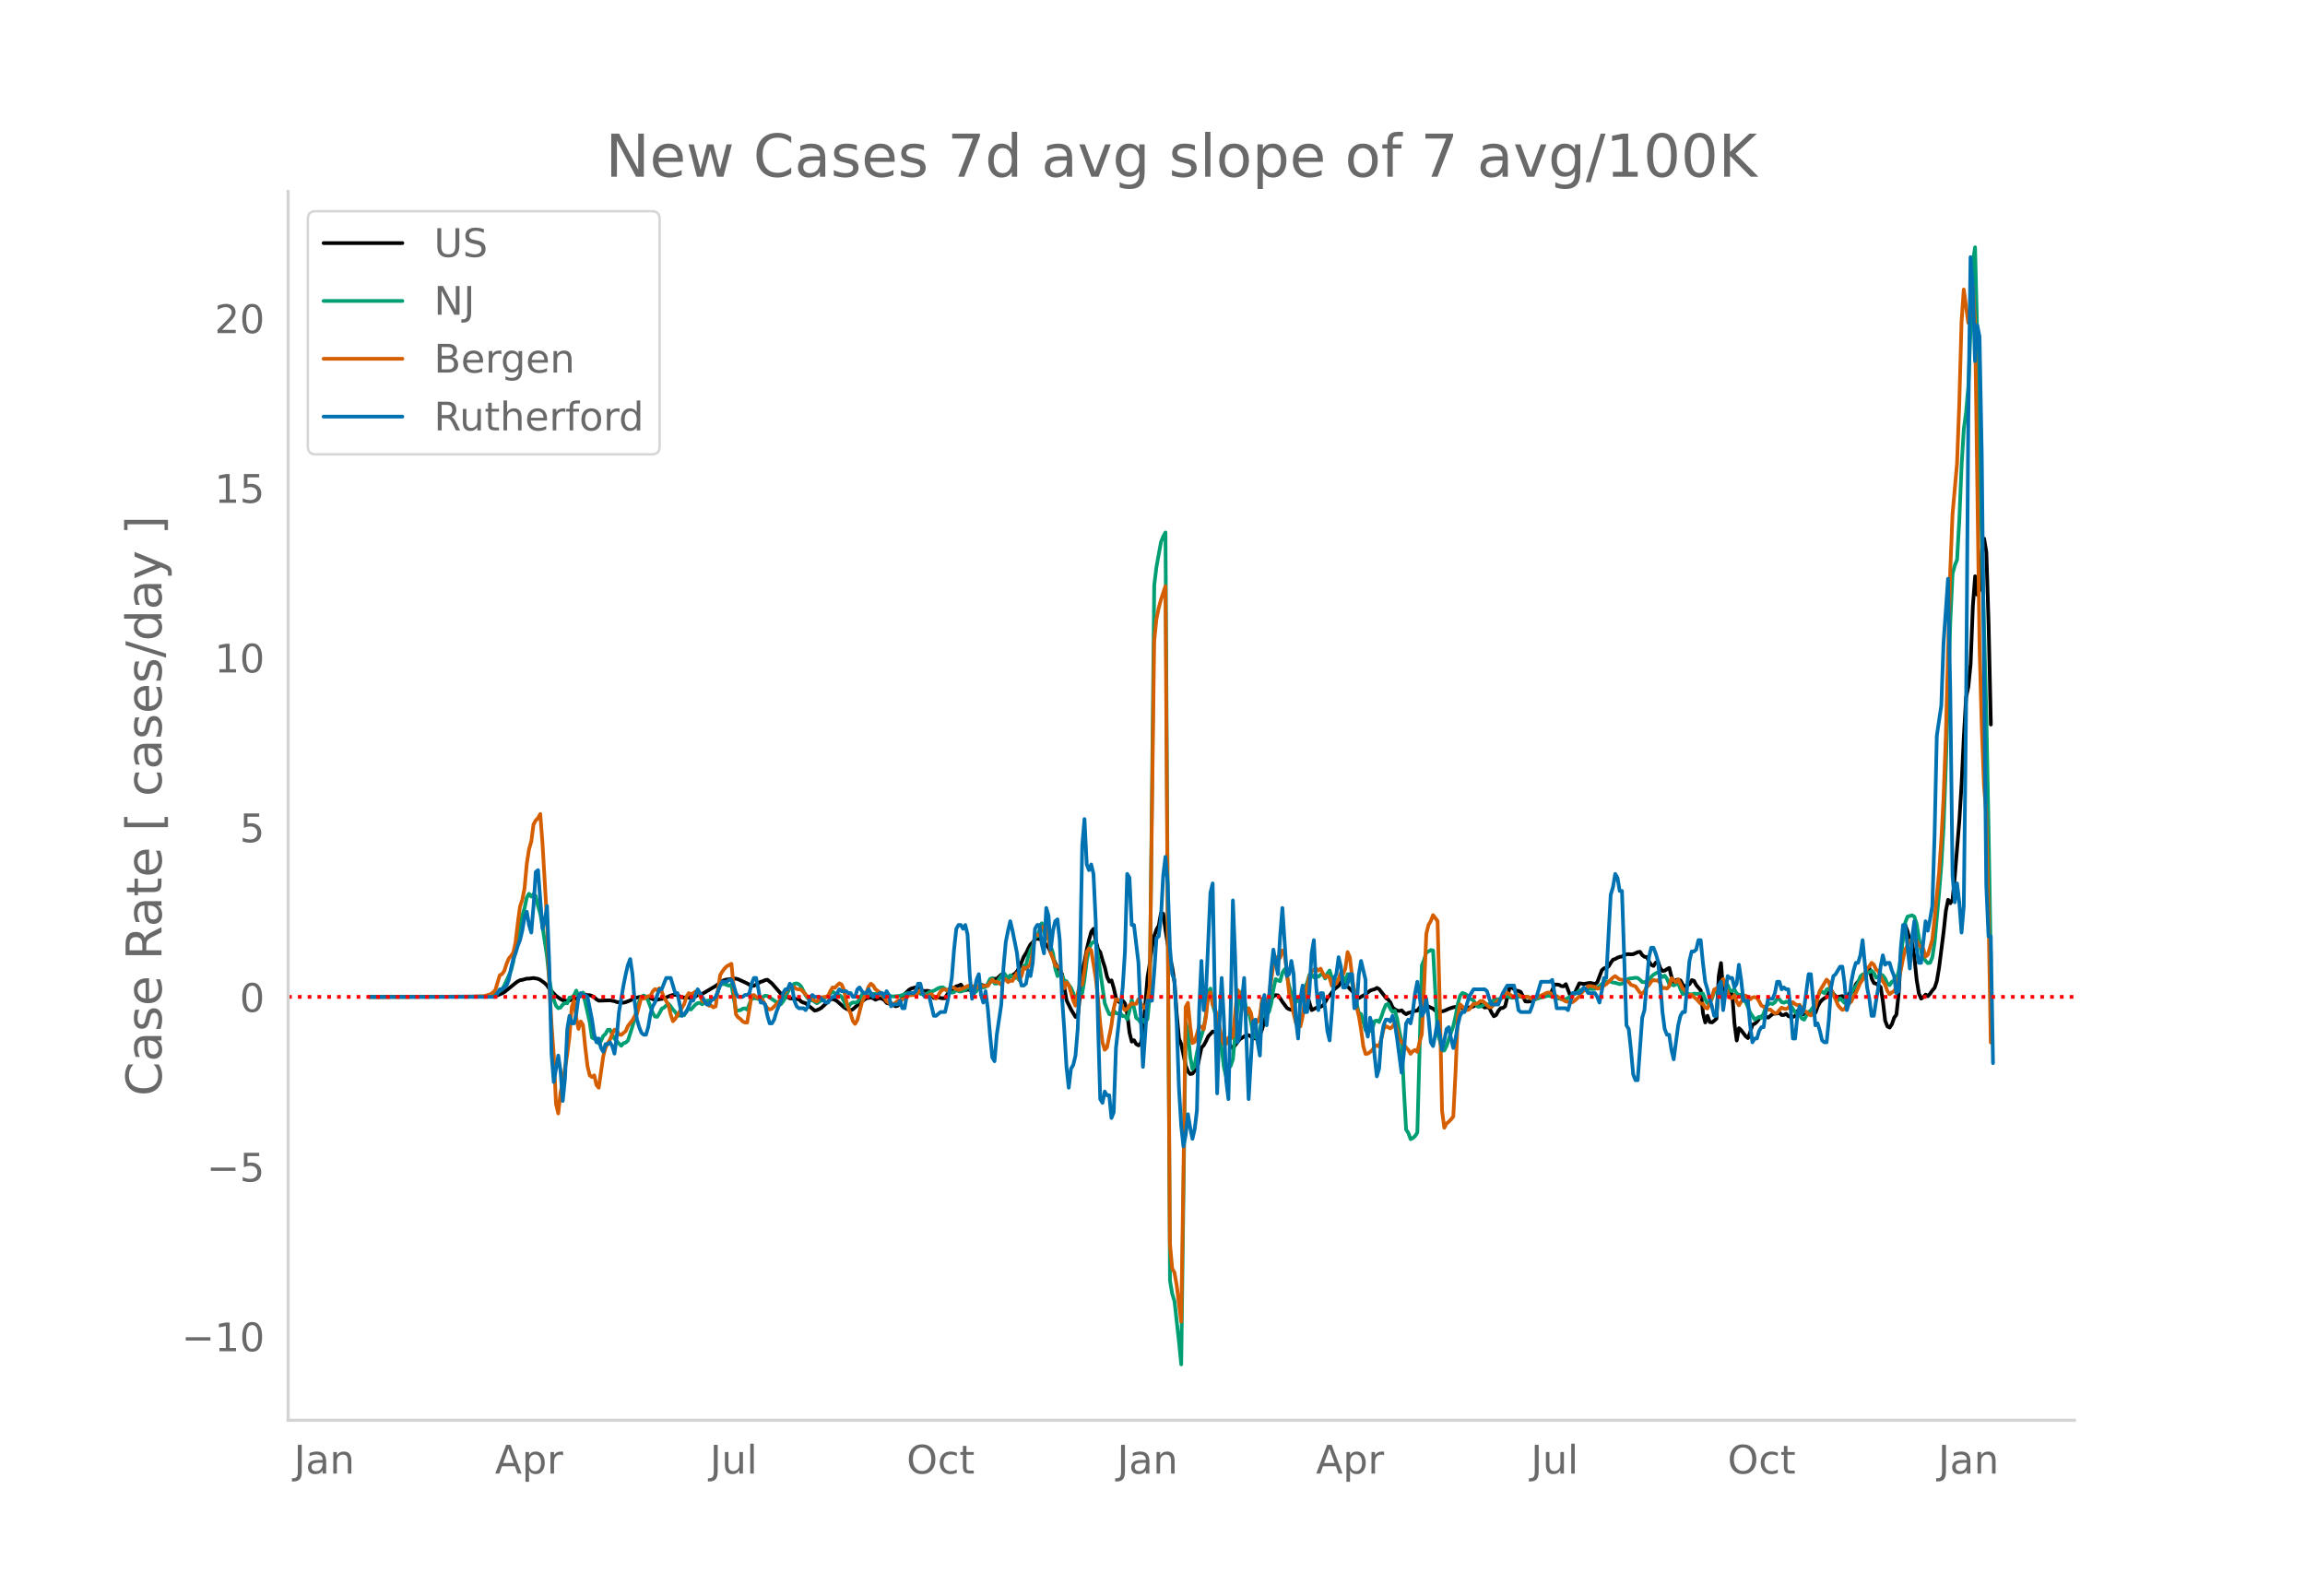 <svg height="864" viewBox="0 0 936 648" width="1248" xmlns="http://www.w3.org/2000/svg" xmlns:xlink="http://www.w3.org/1999/xlink"><defs><style>*{stroke-linecap:butt;stroke-linejoin:round}</style></defs><g id="figure_1"><path d="M0 648h936V0H0z" style="fill:#fff" id="patch_1"/><g id="axes_1"><path d="M117 576.72h725.4V77.76H117z" style="fill:none" id="patch_2"/><path clip-path="url(#pf062368aa9)" d="m149.973 404.807 46.582-.128 3.653-.179 1.827-.35 1.827-.76.913-.538 2.74-2.172 1.827-1.512.913-.658.914-.464.913-.156 1.827-.502.913.006 1.827-.249 1.827.337.913.422 1.827 1.319.913.924.913 1.339 2.74 2.88 1.827 1.324.914.48 1.826.271.914-.147.913-.396.914-.131.913-.25.913-.533.914-.709.913-.537.913.112.914.236.913.033.914.285.913.582.913.812.914.554 4.567-.16 1.826.347.914.358 1.826.229.914.04.913-.225 1.827-.696.913-.56.914-.37 1.826-.468 3.654.19 2.74.982.913-.051.914-.245.913-.09.913-.219 2.74-1.154.914-.246.913-.06.914.199 1.826.834.914.097.913-.176 1.827.367 1.827-.615.913-.586.913-.343.914-.137 3.653-2.144 1.827-1.078 2.74-2.028.913-.406.914-.195.913-.079 1.827-.33.913.076.914.241 1.826.837 1.827.856 1.827 1.036.913-.106.914-.462 1.826-1.134.914-.224.913-.466.914-.132 1.826 1.496 4.567 5.233.914-.107 1.826.921.914.037.913.265.913-.011.914.103.913.913.914.413.913.273 3.653 3.01.914-.209.913-.405.913-.536 3.654-3.41.913-.143.914.298.913.572 2.74 2.46.914.573.913.428.913.2.914-.388 1.826-1.64.914-.907 2.74-1.932 1.827-.266.913.268.913.6.914-.395.913-.26.914.277.913.511.913 1.173.914.266.913-.199.913.823.914.465.913-.256.914-1.278.913-2.075.913-1.303 1.827-1.803.913-.502 1.827-.494.913.247.914.675.913.471.914.128.913-.11.913.168.914 1.616.913 1.18.913-.273.914.02.913.23.914.107.913-.044 1.827-3.213.913-.141.913-.823.914-.648.913-.222.914-.46 1.826 2.339.914-.354.913.22 1.827-.364.913.402 1.827-2.215.913.333.914.07.913-.177.913-1.2.914-1.434 1.827.006 1.826-1.709.914-.235 1.826 1.628 2.74-1.715.914-1.015.913-1.436 1.827-4.513.913-1.363.914-1.987.913-1.625.913-.866.914-1.172.913-.304.914.26.913-.095.913 1.105.914 1.322.913 1.021 3.654 8.435 1.826 2.376 1.827 10.635 1.827 3.75 1.827 3.007.913-.103 1.827-18.396.913-4.001.913-4.94.914-3.826.913-3.34.913-1.16.914 4.683.913 3.583.914 1.237.913 3.255.913 2.743.914 3.965.913 1.949.913-.495.914 3.148.913 4.024.914 1.373.913.529.913-.828.914 1.163.913 4.235.913 7.61.914 3.615.913-.56.914 1.57.913.525.913-.821.914-4.283 1.826-22.566.914-5.54.913-6.55.914-4.71.913-2.588.913-1.612.914-5.1.913.31.913 6.754 1.827 11.091.914 3.972.913 6.16.913 13.05.914 9.62.913 2.345 1.827 8.658.913 2.364.913 1.09.914-.19.913-1.203.914-.567 1.826-8.816.914-.893.913-1.665.913-1.974 1.827-1.98.914.242.913 1.253.913.212 1.827 1.992 1.827.354.913 1.92.914.755 2.74-3.582 2.74-1.695.913.078 1.827 1.116.913.24.914-.584.913-.868.913-2.434.914-3.476 2.74-8.514.913-1.277.914-.524.913.113.913 1.226.914 1.425 1.826 2.482.914.513.913.24.914-1.458.913-2.275.913-.501.914-.209.913-.72 1.827-.77 1.827 6.05 1.826-.928.914-.042 1.826-.86.914-1.42.913-1.65.914-1.02 1.826-2.519 1.827-1.472.913-1.396.914-.932 1.827 2.707 2.74 2.735.913 1.208.913.682 1.827-1.015 1.827-1.293.913-.687.914-.357.913-.218.913-.562.914.536 1.826 2.313.914 1.253.913.632.914 1.227.913 2.038.913.712.914.515.913.166.913-.268.914.963.913.605.914-.546.913-.187 1.827-.647.913-.066.913-1.26.914-1.017 2.74.636 1.827.85.913.83.913.513.914-.208.913-.065.914-.22 1.826-.82 1.827-.622 1.827-.268.913.215.913.496.914.131 1.827-.503.913-.105.913-.352.914-.512.913-.384.913.008.914.886.913.506.914-.156.913.322.913 1.947.914 1.43.913-.473.913-1.692.914-1.112.913-.095.914-.64 1.826-7.595.914-.037.913.7.913.524.914.17.913.43 1.827 3.786.913.08.914-.072 1.826-.743 1.827-1.05.914-.27 3.653-.422 1.827-4.33.913-.05.913.136.914.508.913.098.914-.886 1.826 4.724.914-.685.913-.443 1.827-3.935 1.827.246 1.826-.318.914-.076 1.826.424.914-.734 1.827-4.852.913-.789.913-.248.914-.49.913-1.528.913-1.243.914-.29.913-.517.914-.332.913-.137.913-.576.914-.341.913-.043.913.081.914-.083 1.827-.806.913-.152.913 1.383.914.68.913.047.913 1.867.914 1.343.913.435.913-1.408.914-.373.913 2.732.914 1.067.913-.106.913-.645.914-.466.913 3.648.913 2.162.914-.9.913-.182.914.383.913 1.698.913.809 1.827-1.037.913-1.623.914.272.913 1.748 1.827 2.152.913 9.298.914 3.721.913-2.74.913 2.567.914.162.913-.7.914-.856.913-17.327.913-5.235.914 11.848.913-.096.913.205 1.827.694.913 11.985.914 6.824.913-5.014.914.858 1.826 2.454.914.727.913-2.46.913-2.981.914-.42.913-.818.914-1.202.913-.94.913-.28.914.488.913.293 1.827-1.526 1.827-.175.913-.26.913.913.914-.033.913-.466.913.962.914.306.913-.067.914-.215.913-2.111.913-.28.914 1.775.913-.38.913-.536.914-.137.913.176.914.813.913-.72.913-2.549.914-1.676.913-1.026.913-.686.914-.434.913-1.813.913-.911.914 1.364.913 1.07.914.245 1.826-.382.914.672.913.026.913-1.733.914-.365.913-.82.914-2.634.913-1.082 1.827-1.729.913-.109.913-2.795.914-.723.913 4.16.914 1.866.913.242 1.827 1.375.913 5.778.913 7.863.914 2.334.913.481.914-1.369.913-2.63.913-1.205.914-8.62.913-15.301.913-9.413.914-2.91.913 2.496.914 3.775.913.922.913 5.688.914 9.125.913 5.577.913 2.104.914-.662.913-.963.913.657.914-1.05.913-1.334.914-1.044.913-2.812.913-5.524 1.827-14.408.913-8.495.914-4.504.913 1.41.914-1.676.913-9.501 1.827-22.488.913-14.907.913-19.265.914-15.806.913-4.28.914-9.188.913-23.511.913-12.15.914 7.542.913-1.935.913-15.995.914-4.9.913 5.504.914 29.201.913 40.798h0" style="fill:none;stroke:#000;stroke-linecap:round;stroke-width:1.5" id="line2d_1"/><path clip-path="url(#pf062368aa9)" d="m149.973 404.805 46.582-.106 2.74-.274.913-.24.914-.362 2.74-2.169.913-1.463 2.74-6.034.914-3.611 1.826-10.456 1.827-8.185.913-3.1.914-4.36.913-1.52.914 1.168.913-1.012.913.782.914 4.038.913 3.084.913 5.277 1.827 12.162.913 9.019.914 5.378.913 3.146.914 2.435.913.996.913-.261.914-1.227.913-.616.913.126.914-2.352.913-.078.914-.814.913-1.942.913 2.204 1.827-1.406 1.827 8.001.913 4.11.914 6.199.913.473.913-.158.914 2.052.913-.963.913-2.056.914-.836.913-1.666.914-.068 1.826 3.695 2.74 2.849.914-1.066.913-.226.914-.871 1.826-5.714.914-3.334.913-4.356.913-2.5.914-1.89.913-.494.913.546.914 1.666 1.827 4.917.913 1.435.913.125.914-1.447.913-1.837.913-.45.914-.885.913-.693.914 1.042.913 1.336.913.936.914 1.486 1.826-.022.914-.135.913-1.743.914-.788.913.228 1.827-1.998.913-.603.913-.083.914.592 1.827-1.483.913-.063 1.827-.512.913-.2 1.827-5.94 1.826-.055.914.42.913.243.914-.478 1.826 10.676 1.827-.253.913-.572.914-.155.913.5 1.827-4.623 1.827.063.913.308.913-.238 1.827-1.17.914.141 4.566 3.07.914.263.913-1.177.914-1.637 1.826-3.868.914-.954.913-.69.913-.142.914.37.913.902 1.827 3.622.913 1.221.914.79.913-.041 1.827 1.224 2.74-1.79.913-.664.914-.502.913-1.032.913-.714.914.7.913.466.913.224.914.704.913 1.713.914 2.103.913.236.913-1.278.914-.515.913.09.913-.207.914-1.282.913-1.76.914.132.913.67 2.74-1.107.913-.03.914.18.913-.284.914-.053 1.826.77 1.827.33.913.143 2.74-.286 2.74-.985.914-.138.913.197.914-.092.913-.358.913.179 1.827.641.914.162 1.826-1.095 1.827-.549 1.827-1.043.913-.295.914-.061.913.647.913.842.914.114.913.564.913-.214.914-.897.913.549.914.131 1.826-.625.914-1.29.913.604.913 1.886.914.043.913-.874.914-1.843.913-.643.913 1.105.914-.283.913-1.28.913-1.891.914-.372.913 2.167.913.063.914-1.912.913-1.181.914-1.414 1.826 2.51.914-1.405 1.826 1.113.914-.249.913 1.143.914-2.595.913-3.23.913-.308.914-3.664.913-2.573.913-1.53.914-3.435.913-.574 1.827-5.214.913 3.535.914 2.117.913.749 1.827 5.84.913 6.223.914 2.999.913-1.902.913 1.558.914 2.19.913.251.913 1.493.914 1.175.913 2.077.914 2.646 1.826-.932.914-1.786.913-5.523.913-7.455.914-4.883.913-2.063.913-.72.914.121.913 5.659 2.74 19.102.914 2.403.913 2.062.913.18.914-1.689.913 1.118.914.107.913-.055.913 1.132.914-.027.913 1.292.913-3.534.914-4.393.913 3.196.914 4.237.913.607.913 1.238.914-1.178.913 1.235.913-1.554.914-9.355 1.827-166.73.913-7.565 1.827-9.953.913-2.322.913-1.606 1.827 303.773.914 5.372.913 2.973 1.827 16.52.913 9.18 1.827-138.97.913 4.347.913 9.692.914 5.013.913-1.665.914-5.078.913-3.832 1.827-6.016.913-5.624.913-9.013.914-1.47.913 6.56.914 3.227.913 4.263.913 5.771.914 4.79.913 7.44.913 3.853.914-3.385.913-1.111.914-2.735 1.826-20.57.914-4.887.913-2.015 1.827 7.23.913.844.914 4.26.913 4.857.913 1.483.914.5.913-3.01.913-6.969.914-2.92.913 1.997.914.081.913-3.464.913-5.771.914-4.167.913.514.913.34.914-3.435.913-1.398.913 2.652.914 4.218.913 3.006.914 2.378.913.898.913-.343.914-.814.913-2.68 1.827-3.902.913-3.182.914-.165.913 1.256.913-.776.914.483.913-.879.913-.055.914 1.659.913-2.073.914-1.174.913 3.07.913.245.914.402.913-.085.913-2.344.914 1.386.913 1.944.914-3.135.913.135.913 3.57.914 3.086.913 5.115.913 3.944.914.364.913 3.07.913 3.493.914-.173.913.53.914-1.147.913-2.91.913-.24.914.615.913-2.194.913-2.68.914-2.13.913-.377.914 2.05.913 1.215.913-.5.914 3.18.913 5.062.913 4.241.914 19.177.913 16.616.914 1.387.913 2.492.913-.43.914-.816.913-1.431 1.827-67.932.913-2.18.914-3.067.913-.383.913-.541.914.17 1.826 33.762.914 2.825.913 4.14.914-.146.913-1.87 2.74-8.065.913-4.002.914-4.938.913-3.31.913-1.123.914.256.913.538.914 1.238 1.826 1.036.914 1.607.913.902.913-.091.914-.403.913-.58 1.827.107.913-.74.914-1.011.913-.386.913.104.914-.291.913-.477.914-.328.913-.202.913.408.914.28 1.826-.12.914-.324.913-.037.914.244.913-.125.913-.011 2.74.863.914-.038 1.827-.618 2.74-.649.913.076 1.827.564.913.313 2.74.569.914-.159 4.566-2.68.914-.741.913-.43 1.827-.01 1.827-.342.913.092.913-.086.914-.535 2.74-2.112 1.827-.367.913.074.913.386.914.086 1.827.586.913-.274.913-.494.914-.841.913-.659 2.74-.346.914.087.913.736.913.914.914.045.913-.273.913-.428.914-1.487.913-.842 1.827-1.045 1.827 2.017.913-.598.913 1.319.914 2.153.913.082.913.442 1.827-.947.914 2.502.913 1.998.913-.643 1.827.654.913.049.914-.3.913.083 2.74-.086.914 2.353.913 1.583.913-.356.914-1.53.913-2.72.914-.317.913.918.913-4.13.914-1.616.913 2.15.913.22.914 2.116.913.297.913-.654.914 1.7.913.408.914.245.913 2.061.913.58 1.827 4.405 1.827 2.818 1.827-1.12.913.53.913-1.951.914-2.682.913-.931.913-.39.914.203.913-.668.914-1.506.913.274.913 1.178.914.23.913-.433.913.2 2.74 4.09.914.65.913.464.914 1.475.913.439.913-1.688.914-1.382.913-.779.914-1.252.913-1.587 1.827-4.673.913.088.913.508.914-1.486.913-.379.913 1.253.914 1.056.913 1.792.914.758.913-.89 1.827 1.897.913-1.045.913-1.326 1.827-3.56.914-.663.913-1.783.913-2.443.914-.8.913.007 2.74-1.46.914.868.913 1.905.913-.47.914-.913.913.51.913 1.243.914 2.031.913.64.914-1.398.913-.36.913-.68.914-3.092.913-5.774.913-7.991.914-6.322.913-2.233 1.827-.5.913.58.914 2.81 1.826 11.216.914 2.753.913 1.124.913.936.914-.177.913-2.193.914-6.017 1.826-20.117.914-11.361.913-15.573.913-24.507 1.827-59.06.914-19.157.913-3.375.913-2.318.914-16.297.913-21.855.913-14.872.914-6.827.913-10.373.914-23.516.913-26.938.913-6.151.914 37.553.913 47.514 2.74 105.141.914 46.363.913 53.2h0" style="fill:none;stroke:#009e73;stroke-linecap:round;stroke-width:1.5" id="line2d_2"/><path clip-path="url(#pf062368aa9)" d="m149.973 404.805 42.015-.106 4.567-.196 2.74-.83.913-.693.914-.92 1.826-6.065.914-.453.913-1.297.913-2.851.914-2.157.913-1.086.914-1.283.913-4.133.913-7.844.914-6.774.913-2.715.913-4.586.914-10.017.913-5.928.914-3.153.913-6.97.913-1.628.914-.92.913-1.66.913 12.098 1.827 31.212.913 25.207.914 16.926.913 12.52.914 19.763.913 3.861.913-8.342.914-4.209 1.826-11.495.914-7.391.913-11.752.914-2.64.913 6.985.913 4.51.914-3.017.913 1.418.913 9.051.914 7.634.913 3.801.914.664.913-.679.913 3.922.914 1.101 1.826-12.732.914-3.454.913-1.87.914-1.48.913-2.352.913-1.69.914.392.913 1.539.913.181 1.827-1.524.914-2.112 1.826-2.323.914-1.69.913-.799 1.827-7.03.913.785 1.827-1.056.913.015.914-1.9.913-.936.913.377.914-.739.913 1.312.913 2.444.914 1.448.913 1.675.914 3.832.913 2.685.913-.95 3.654-6.035.913-2.881.914-1.539.913.438.913-.393.914-.633.913-.332.913 1.569.914 2.55.913.392.914.618.913.875.913-.015.914.694.913-.438 1.827-12.656.913-1.509.913-1.192.914-.92 1.827-.965.913 9.428.913 11.103.914 1.222.913.664.913.995.914.423.913.045 1.827-11.088.913-.12.914.784.913.633.913-.045.914.785.913 1.87.914 1.328.913.528.913-.287 2.74-2.776 1.827-2.941 1.827-2.369.913-.331.914-.106.913-.226.913.754 1.827.196 3.654 3.937.913-.09.913.664.914.346.913-.995.913-.694 1.827-.257.914-.362.913-1.96.913-1.479.914.211.913-1.01.913-.845.914.498.913 2.051.914 4.345.913 3.364.913 1.96.914 3.078.913 1.162.913-1.524 1.827-7.075 1.827-4.043.913-2.489.914-1.176.913.709.913 1.523 1.827 1.298.914 1.297.913.95.913 1.373.914.649.913.15.913.468 1.827-1.463.914-.272.913-.437.913-.181 1.827-1.343 1.827-.15.913.105 1.827-2.097 1.827 2.142.913.242.913-.272.914-.483.913.996.913.815.914-1.298.913-1.538.914-.8h.913l.913.272 1.827-1.298.913.332.914.543.913.287.914-.226 1.826-.86.914-.498.913-.151.913.136.914.588.913.211.914-.905h.913l.913.226.914-.256.913.12.913-1.448.914-1.086.913.875.913-.06.914.483.913.784.914-2.067.913-.166.913 1.147.914-.558.913.045.913-1.93.914-1.268.913 2.715.914-1.538.913-3.44.913.543.914-.8.913-1.206.913-4.782.914-7.09 1.827.286.913-3.122.913-.438.914.468.913 3.982.913 6.321.914 2.218.913 2.82.914.483.913-.196.913 5.144.914 3.862.913-2.383.913 1.07.914 2.942.913 3.32.914 2.096.913-4.978.913-3.998.914.453.913-5.959.913-7.27.914-1.494.913.739 1.827 11.118.913 8.387.914 10.273.913 7.588.913 3.047.914-.89 1.826-9.081.914-6.879.913-3.666.914.287.913.483.913 2.55.914 1.115.913-.573.913-1.312.914-.905.913.301.914-.09.913-1.87 1.827 3.197.913.438.913-2.685.914-6.155 1.827-140.173.913-8.975.913-4.496.914-3.364 1.826-5.506 1.827 266.904.914 10.152.913 1.615.913 5.144 1.827 14.828.913-58.621.914-69.136.913-1.72.913 9.489.914 6.864.913-.483 1.827-6.275.913.105.914 1.071.913-4.993.913-8.72.914-1.266.913 4.782.914 1.81.913 2.776 1.827 9.141.913 2.73.913-.316.914-2.565.913.498.914-.92 1.826-18.947.914 1.086 1.826 5.868.914 2.972.913-2.504.914 1.9.913 4.858.913-.558.914-.74.913-2.111.913-7.136.914-.618.913 3.123.914-3.38 1.826-13.139.914-3.002.913.453.913-.076.914-3.047.913 1.403.913 7.347.914 8.659.913 3.545.914 4.706.913 3.772.913 1.418.914.015.913-3.998.913-6.668.914-5.49.913-4.074.914-2.247 1.826-.92.914.723.913-.784.913 1.9.914 1.615.913-.619.914.89.913 3.168 1.827-.905.913-1.735.913-2.58.914.559.913-2.308.914-6.683.913 2.082.913 7.83.914 6.697.913 5.687.913 3.606.914 5.506.913 6.864.913 3.077.914-.15.913-.635.914-.844.913-1.328.913-.588.914.543.913-3.138.913-3.952.914-1.222 1.827.92.913-.77.913-1.447.914 2.715.913 3.877.913 1.026 1.827 2.398.914.966.913 1.569.913-1.071.914-.498.913.784.913-3.907.914-3.334.913-18.223.914-22.477.913-3.666.913-1.523.914-2.414 1.826 2.399.914 34.108.913 42.917.914 6.924.913-1.704.913-.74.914-.95.913-1.146.913-17.831.914-22.598.913-5.144.913.845.914 1.07.913.423.914-.226 1.826-2.353.914.045.913-.287.913-.845.914-.03.913.694.914 1.041.913.815.913-.09 1.827-1.886 1.827-1.358 1.827-1.916.913-.618.913.543.914.754.913.06 1.827-.452 1.827.83 1.826-.136.914.377.913.573.913.15.914-.708.913-.543.914-.302 1.826-.89.914-.362.913.075.913.785.914.483.913.105 3.654 2.157.913.166.913-.015.914.151.913-.634 1.827-1.659.913-1.448.914-.98.913-.785.913-.98.914-.076 1.826.377.914.664.913-.045.914-.725.913-.437.913-.603 2.74-2.686.914-.558 1.827 1.388.913.03.913.347.914.151.913.422.913 1.192 1.827.604 1.827 2.594.913.377.914-.92.913-1.795.913-.754.914-1.418.913-.649.913.211.914-.09.913 1.146.914 2.142.913-.226.913.302.914-.966.913-3.258 1.827 1.599.913-1.071 1.827 3.696.913.618.914 2.248.913-.226.913-.106.914.935.913.68 1.827 2.006.913-.046.914 1.645.913.332.913-1.826 1.827-5.823.914-.513.913.996.913-3.273.914-1.509.913 2.972 1.827 4.676h.913l.913-1.131.914 2.534.913 1.614.914-1.448.913-1.161.913-1.358 1.827 1.569.913-.77.914-.196.913.362.914 1.373.913 1.735.913.422.914.86.913.407.913-.09.914.86.913.664.914-.166.913-1.147.913-.95.914.392.913.12.913-.527 1.827-2.233.914.784.913.438.913-.166.914 1.524.913 1.191.913.106.914 1.056.913.452.914-1.13.913-2.279.913-3.53.914-3.032 2.74-4.57.913.904.913 3.048.914 2.202.913 1.856.914 2.262.913 1.177.913.83.914-.302.913-1.72.913-.573.914-.77.913-2.157.914-1.327 1.826-4.118.914-1.283.913-2.564.913-2.037.914-.814.913-1.418.914.694.913 2.006.913.619 1.827 4.193.913 1.283.914 2.564.913 1.388.914-.754.913-.468.913-1.87 1.827-6.608.913-4.782.914-3.62 1.827-3.711.913-.076.913.166.914-.15.913 1.855 1.827 1.493.913 3.259.913-.71 1.827-6.184.914-8.388 1.826-18.675.914-13.185.913-17.227.913-24.348 1.827-68.352.914-22.627 1.826-20.486.914-24.318.913-33.097.913-13.32 1.827 13.546.914-3.454.913-11.6.913 14.36 1.827 131.348.913 33.308.914 24.016.913 11.314.914 39.961.913 52.965h0" style="fill:none;stroke:#d55e00;stroke-linecap:round;stroke-width:1.5" id="line2d_3"/><path clip-path="url(#pf062368aa9)" d="M149.973 404.805h51.149l1.826-3.073h.914l1.826-1.537.914-2.305.913-4.61.914-3.842.913-2.305.913-3.073.914-2.305.913-3.841.913-5.379.914-2.305.913 5.379.914 3.073.913-10.756.913-13.83.914-.769 1.826 23.818.914-3.073.913-6.146.913 23.817.914 36.111.913 11.525 1.827-10.756.913 6.146.914 12.293.913-9.22.913-19.976.914-5.378.913 3.073h.914l.913-3.841.913-6.915.914-1.537.913 1.537.913-.768.914.768 1.827 9.22.913 6.146.913 3.073.914-1.536.913 3.841.913 1.537.914-3.073h.913l.914-.769.913 1.537.913 3.073.914-6.914.913-9.989 1.827-10.756.913-4.61.914-3.842.913-2.305.913 6.147.914 11.525.913 6.915.913 3.073.914 2.305.913.768h.913l.914-3.073.913-5.378.914-3.074.913-1.536.913-3.073.914-2.305h.913l1.827-4.61h1.827l1.826 6.146h.914l1.826 9.22 1.827-1.537 1.827-4.61h.913l1.827-4.61 3.654 6.147h.913l.913-1.537 1.827-1.536 1.827-4.61.913-1.537h1.827l.913-.768h.914l.913 2.305.913 3.073.914 1.537h1.826l.914-.768h.913l.914-.769.913-3.841.913-2.305h.914l.913 4.61.913 5.378h.914l.913.768.914 4.61.913 3.073h.913l.914-1.536.913-3.074 1.827-4.61.913-3.073.914-1.536h.913l.913-2.305.914 1.536.913 5.378.913 2.305.914.769h1.827l.913.768.913-1.537.914-3.841.913-.768.913.768h1.827l2.74 2.305h.914l.913-1.537.913-.768h.914l1.826-3.073.914.768h1.827l.913.768h.913l.914 1.537h.913l.913-3.073.914-.769.913 1.537.914.768h.913l.913-1.536 1.827 3.073.913-.768h.914l.913-.769h.914l.913 1.537.913-2.305.914 1.537.913 4.61.913-.769h1.827l.914-1.537.913 3.074h.913l.914-5.378.913-.769h1.827l.913-.768.913-3.073h.914l.913 3.841.914 1.537h1.826l1.827 7.683h.913l1.827-1.537h1.827l.913-3.841.914-4.61.913-5.378.913-11.525.914-8.452.913-1.536h.914l.913 1.536.913-1.536.914 3.841.913 16.903.913 9.22.914-3.073.913-4.61.914-2.305.913 8.452.913 3.073.914-4.61.913 6.915.913 10.756.914 9.22.913 1.537.913-10.757 1.827-12.293.914-15.366.913-9.988.913-4.61.914-3.842.913 3.842 1.827 9.22.913 9.22.914 3.84h.913l.913-.767.914-5.379.913 2.305.913-5.378.914-13.83.913-1.536h.914l.913 7.683.913 3.841.914-18.44.913 3.074.913 13.83.914-7.683.913-3.842.914-.768.913 8.451.913 23.05.914 13.061.913 15.367.913 8.451.914-7.683.913-1.537.914-3.841.913-10.757.913-26.89.914-47.637.913-10.756.913 18.44.914 2.304.913-2.304.913 3.841.914 19.208.913 40.721.914 31.501.913 1.537.913-4.61.914 1.536h.913l.913 9.22.914-2.305.913-26.123 2.74-24.586.914-14.598.913-31.5.913 1.536.914 19.208h.913l1.827 15.366 1.827 42.258 1.826-26.892h1.827l.914-11.524.913-13.83.913-.768.914-7.684.913-16.903.913-7.683.914 10.757.913 26.123.914 10.756.913 2.305.913 17.671.914 26.123.913 15.367.913 8.451.914-4.61.913-8.451.913 5.378.914 4.61.913-3.842.914-7.683.913-40.72.913-19.977.914 19.976.913-6.915 1.827-40.72.913-3.842.914 47.635.913 37.648.913-28.428.914-18.44.913 16.904.913 24.586.914 7.683.913-36.11.914-44.563.913 23.05.913 34.573.914-2.304.913-14.599.913-9.22 1.827 49.173 1.827-31.501.913-.768.914 9.22.913 5.378.913-20.745.914-3.841.913 12.293.914-9.22.913-13.062.913-8.451.914 5.378.913 4.61.913-15.366.914-11.525 1.826 27.66.914-.769.913-5.378.914 5.378.913 18.44.913 7.683.914-16.135.913-5.378.913 10.756h.914l.913-8.451.914-15.367.913-5.378.913 18.44.914 9.988.913-6.915h.913l.914 6.147.913 9.22.914 3.841.913-11.525.913-13.83.914-1.536.913-6.915.913 3.842.914 8.451h.913l.914-1.536.913-3.842h.913l.914 13.83.913-.769.913-13.061.914-5.378 1.827 7.683v19.208l.913 3.842.913-7.684.914 3.074.913 12.293.913 8.451.914-3.073.913-12.293.913-5.378.914-2.305h.913l.914.768.913-2.305.913 3.073.914 6.147 1.826 13.83.914-7.684.913-12.293.914-1.536.913 1.536.913-4.61.914-7.683.913-4.61.913 5.379.914 8.451.913-1.537.914-5.378.913 7.683.913 9.988.914 1.537.913-4.61.913-5.378.914 5.378.913 6.147.914-3.842.913-4.61.913-.768.914 4.61.913 3.841.913-3.841.914-5.378.913-3.842.913-1.537h.914l1.827-6.146 1.826-3.073h4.567l.914.768.913 3.073.913 2.305h2.74l1.827-4.61 1.827-3.073h2.74l.913 4.61.914 5.378.913.768h3.654l.913-2.305.913-3.073.914-.768 1.827-6.147h3.653l.913-.768.914 5.378.913 6.147h3.654l.913.768.913-3.073.914-3.842h2.74l.913-.768.914-1.537.913.769.913 1.536h2.74l.914 1.537.913 2.305.914-4.61.913-5.378h.913l1.827-33.806.913-3.074.914-5.378.913 1.537.914 5.378h.913l1.827 54.55.913 1.537.913 8.452.914 9.988.913 2.305h.914l1.826-25.355.914-3.073 1.826-21.513.914-3.841h.913l.913 2.304.914 3.074.913 8.451.914 12.293.913 6.915.913 2.305h.914l.913 6.147.913 3.841 1.827-13.83.914-3.841.913-1.537h.913l1.827-20.744.913-3.842h.914l.913-.768.914-3.842h.913l.913 9.22.914 7.683.913 3.074.913 3.841.914 3.073.913 3.842h.914l.913-12.293.913-1.537.914 11.525 1.826-13.83.914.769h.913l.913 3.841.914-1.536.913-7.684.914 6.147.913 8.451h1.827l.913 9.989.913 6.914.914-1.536h.913l.914-3.073.913-1.537h.913l.914-6.915.913-4.61h1.827l.913-2.305.914-4.61h.913l.913 3.074.914-.769.913.769h.913l.914 7.683.913 12.293h.914l.913-9.22.913-3.842.914 3.074.913-2.305 1.827-13.83h.913l1.827 20.745.913-.769.914 3.074.913 3.841.913.768h.914l.913-9.22.913-13.06.914-4.61.913-.769 1.827-3.073h.913l.914 6.915.913 10.756.913-3.073.914-8.452.913-4.61.914-3.073h.913l.913-3.073.914-6.147 1.826 19.208.914 4.61.913 6.915h.914l.913-6.147.913-5.378.914-8.451.913-4.61.913 3.841.914-.768h.913l.914 3.073.913 2.305.913 6.915.914-.768.913-17.671.913-9.22h.914l1.827 17.671.913-12.293.913-6.915.914 10.757.913 6.146h.913l1.827-16.903.913 3.842.914-4.61.913-5.378.914-28.428.913-40.721 1.827-12.293.913-25.355 1.827-26.123.913 46.1.914 74.526.913 10.757.913-7.683.914 7.683.913 12.293.913-10.756.914-79.137.913-117.553.914-66.844.913 11.525.913 30.733.914-14.598.913 4.61.913 48.404 1.827 174.408.914 20.745h.913l.913 51.477h0" style="fill:none;stroke:#0072b2;stroke-linecap:round;stroke-width:1.5" id="line2d_4"/><path clip-path="url(#pf062368aa9)" d="M117 404.805h725.4" style="fill:none;stroke:red;stroke-dasharray:1.5,2.475;stroke-dashoffset:0;stroke-width:1.5" id="line2d_5"/><path d="M117 576.72V77.76" style="fill:none;stroke:#d3d3d3;stroke-linecap:square;stroke-linejoin:miter;stroke-width:1.25" id="patch_3"/><path d="M117 576.72h725.4" style="fill:none;stroke:#d3d3d3;stroke-linecap:square;stroke-linejoin:miter;stroke-width:1.25" id="patch_4"/><g id="matplotlib.axis_1"><g id="xtick_1"><g style="fill:#696969" transform="matrix(.16 0 0 -.16 119.373 598.378)" id="text_1"><defs><path d="M9.813 72.906h9.859V5.078q0-13.187-5-19.14-5-5.954-16.094-5.954h-3.75v8.297h3.078q6.531 0 9.219 3.672Q9.813-4.39 9.813 5.078z" id="DejaVuSans-74"/><path d="M34.281 27.484q-10.89 0-15.093-2.484-4.204-2.484-4.204-8.5 0-4.781 3.157-7.594 3.156-2.797 8.562-2.797 7.485 0 12 5.297 4.516 5.297 4.516 14.078v2zm17.922 3.72V0H43.22v8.297Q40.14 3.328 35.547.953q-4.594-2.375-11.234-2.375-8.391 0-13.36 4.719Q6 8.016 6 15.922q0 9.219 6.172 13.906 6.187 4.688 18.437 4.688h12.61v.89q0 6.203-4.078 9.594-4.078 3.39-11.453 3.39-4.688 0-9.141-1.124-4.438-1.125-8.531-3.375v8.312q4.921 1.906 9.562 2.844 4.64.953 9.031.953 11.875 0 17.735-6.156 5.86-6.14 5.86-18.64z" id="DejaVuSans-97"/><path d="M54.89 33.016V0h-8.984v32.719q0 7.765-3.031 11.61-3.031 3.858-9.078 3.858-7.281 0-11.484-4.64-4.204-4.625-4.204-12.64V0H9.08v54.688h9.03v-8.5q3.235 4.937 7.594 7.374Q30.078 56 35.797 56q9.422 0 14.25-5.828 4.844-5.828 4.844-17.156z" id="DejaVuSans-110"/></defs><use xlink:href="#DejaVuSans-74"/><use x="29.492" xlink:href="#DejaVuSans-97"/><use x="90.771" xlink:href="#DejaVuSans-110"/></g></g><g id="xtick_2"><g style="fill:#696969" transform="matrix(.16 0 0 -.16 200.982 598.378)" id="text_2"><defs><path d="M34.188 63.188 20.797 26.906h26.812zm-5.579 9.718h11.188L67.578 0h-10.25l-6.64 18.703h-32.86L11.188 0H.78z" id="DejaVuSans-65"/><path d="M18.11 8.203v-29H9.077v75.484h9.031v-8.296q2.844 4.875 7.157 7.234Q29.594 56 35.594 56q9.968 0 16.187-7.906 6.235-7.907 6.235-20.797T51.78 6.484q-6.218-7.906-16.187-7.906-6 0-10.328 2.375-4.313 2.375-7.157 7.25zm30.578 19.094q0 9.906-4.079 15.547-4.078 5.64-11.203 5.64-7.14 0-11.218-5.64-4.079-5.64-4.079-15.547 0-9.906 4.078-15.547 4.079-5.64 11.22-5.64 7.124 0 11.202 5.64t4.078 15.547z" id="DejaVuSans-112"/><path d="M41.11 46.297q-1.516.875-3.297 1.281Q36.03 48 33.89 48q-7.625 0-11.703-4.953-4.079-4.953-4.079-14.234V0H9.08v54.688h9.03v-8.5q2.844 4.984 7.375 7.39Q30.031 56 36.531 56q.922 0 2.047-.125 1.125-.11 2.484-.36z" id="DejaVuSans-114"/></defs><use xlink:href="#DejaVuSans-65"/><use x="68.408" xlink:href="#DejaVuSans-112"/><use x="131.885" xlink:href="#DejaVuSans-114"/></g></g><g id="xtick_3"><g style="fill:#696969" transform="matrix(.16 0 0 -.16 288.286 598.378)" id="text_3"><defs><path d="M8.5 21.578v33.11h8.984V21.922q0-7.766 3.016-11.656 3.031-3.875 9.094-3.875 7.265 0 11.484 4.64 4.234 4.64 4.234 12.656v31h8.985V0h-8.984v8.406Q42.047 3.422 37.718 1q-4.313-2.422-10.032-2.422-9.421 0-14.312 5.86Q8.5 10.296 8.5 21.578zM31.11 56z" id="DejaVuSans-117"/><path d="M9.422 75.984h8.984V0H9.422z" id="DejaVuSans-108"/></defs><use xlink:href="#DejaVuSans-74"/><use x="29.492" xlink:href="#DejaVuSans-117"/><use x="92.871" xlink:href="#DejaVuSans-108"/></g></g><g id="xtick_4"><g style="fill:#696969" transform="matrix(.16 0 0 -.16 368.137 598.378)" id="text_4"><defs><path d="M39.406 66.219q-10.75 0-17.078-8.016-6.312-8-6.312-21.828 0-13.766 6.312-21.781 6.328-8 17.078-8 10.735 0 17.016 8 6.281 8.015 6.281 21.781 0 13.828-6.281 21.828-6.281 8.016-17.016 8.016zm0 8q15.328 0 24.5-10.281 9.188-10.282 9.188-27.563 0-17.234-9.188-27.516-9.172-10.28-24.5-10.28-15.375 0-24.593 10.25-9.204 10.265-9.204 27.546t9.204 27.563q9.218 10.28 24.593 10.28z" id="DejaVuSans-79"/><path d="M48.781 52.594v-8.407q-3.812 2.11-7.64 3.157-3.828 1.047-7.735 1.047-8.75 0-13.593-5.547-4.829-5.532-4.829-15.547 0-10.016 4.829-15.563 4.843-5.53 13.593-5.53 3.907 0 7.735 1.046 3.828 1.047 7.64 3.156V2.094Q45.016.344 40.984-.531q-4.015-.89-8.562-.89-12.36 0-19.64 7.765-7.266 7.765-7.266 20.953 0 13.375 7.343 21.031Q20.22 56 33.016 56q4.14 0 8.093-.86 3.953-.843 7.672-2.546z" id="DejaVuSans-99"/><path d="M18.313 70.219V54.688h18.5v-6.985h-18.5V18.016q0-6.688 1.828-8.594 1.828-1.906 7.453-1.906h9.218V0h-9.218q-10.407 0-14.36 3.875-3.953 3.89-3.953 14.14v29.688H2.687v6.984h6.594V70.22z" id="DejaVuSans-116"/></defs><use xlink:href="#DejaVuSans-79"/><use x="78.711" xlink:href="#DejaVuSans-99"/><use x="133.691" xlink:href="#DejaVuSans-116"/></g></g><g id="xtick_5"><g style="fill:#696969" transform="matrix(.16 0 0 -.16 453.667 598.378)" id="text_5"><use xlink:href="#DejaVuSans-74"/><use x="29.492" xlink:href="#DejaVuSans-97"/><use x="90.771" xlink:href="#DejaVuSans-110"/></g></g><g id="xtick_6"><g style="fill:#696969" transform="matrix(.16 0 0 -.16 534.363 598.378)" id="text_6"><use xlink:href="#DejaVuSans-65"/><use x="68.408" xlink:href="#DejaVuSans-112"/><use x="131.885" xlink:href="#DejaVuSans-114"/></g></g><g id="xtick_7"><g style="fill:#696969" transform="matrix(.16 0 0 -.16 621.667 598.378)" id="text_7"><use xlink:href="#DejaVuSans-74"/><use x="29.492" xlink:href="#DejaVuSans-117"/><use x="92.871" xlink:href="#DejaVuSans-108"/></g></g><g id="xtick_8"><g style="fill:#696969" transform="matrix(.16 0 0 -.16 701.517 598.378)" id="text_8"><use xlink:href="#DejaVuSans-79"/><use x="78.711" xlink:href="#DejaVuSans-99"/><use x="133.691" xlink:href="#DejaVuSans-116"/></g></g><g id="xtick_9"><g style="fill:#696969" transform="matrix(.16 0 0 -.16 787.048 598.378)" id="text_9"><use xlink:href="#DejaVuSans-74"/><use x="29.492" xlink:href="#DejaVuSans-97"/><use x="90.771" xlink:href="#DejaVuSans-110"/></g></g></g><g id="matplotlib.axis_2"><g id="ytick_1"><g style="fill:#696969" transform="matrix(.16 0 0 -.16 73.733 548.696)" id="text_10"><defs><path d="M10.594 35.5h62.593v-8.297H10.594z" id="DejaVuSans-8722"/><path d="M12.406 8.297h16.11v55.625l-17.532-3.516v8.985l17.438 3.515h9.86V8.296H54.39V0H12.406z" id="DejaVuSans-49"/><path d="M31.781 66.406q-7.61 0-11.453-7.5Q16.5 51.422 16.5 36.375q0-14.984 3.828-22.484 3.844-7.5 11.453-7.5 7.672 0 11.5 7.5 3.844 7.5 3.844 22.484 0 15.047-3.844 22.531-3.828 7.5-11.5 7.5zm0 7.813q12.266 0 18.735-9.703 6.468-9.688 6.468-28.141 0-18.406-6.468-28.11-6.47-9.687-18.735-9.687-12.25 0-18.718 9.688-6.47 9.703-6.47 28.109 0 18.453 6.47 28.14Q19.53 74.22 31.78 74.22z" id="DejaVuSans-48"/></defs><use xlink:href="#DejaVuSans-8722"/><use x="83.789" xlink:href="#DejaVuSans-49"/><use x="147.412" xlink:href="#DejaVuSans-48"/></g></g><g id="ytick_2"><g style="fill:#696969" transform="matrix(.16 0 0 -.16 83.912 479.79)" id="text_11"><defs><path d="M10.797 72.906h38.719v-8.312H19.828v-17.86q2.14.735 4.281 1.094 2.157.36 4.313.36 12.203 0 19.328-6.688 7.14-6.688 7.14-18.11 0-11.765-7.328-18.296-7.328-6.516-20.656-6.516-4.593 0-9.36.781-4.75.782-9.827 2.344v9.922q4.39-2.39 9.078-3.563 4.687-1.171 9.906-1.171 8.453 0 13.375 4.437 4.938 4.438 4.938 12.063 0 7.609-4.938 12.047-4.922 4.453-13.375 4.453-3.953 0-7.89-.875-3.922-.875-8.016-2.735z" id="DejaVuSans-53"/></defs><use xlink:href="#DejaVuSans-8722"/><use x="83.789" xlink:href="#DejaVuSans-53"/></g></g><g id="ytick_3"><use xlink:href="#DejaVuSans-48" style="fill:#696969" transform="matrix(.16 0 0 -.16 97.32 410.884)" id="text_12"/></g><g id="ytick_4"><use xlink:href="#DejaVuSans-53" style="fill:#696969" transform="matrix(.16 0 0 -.16 97.32 341.977)" id="text_13"/></g><g id="ytick_5"><g style="fill:#696969" transform="matrix(.16 0 0 -.16 87.14 273.07)" id="text_14"><use xlink:href="#DejaVuSans-49"/><use x="63.623" xlink:href="#DejaVuSans-48"/></g></g><g id="ytick_6"><g style="fill:#696969" transform="matrix(.16 0 0 -.16 87.14 204.164)" id="text_15"><use xlink:href="#DejaVuSans-49"/><use x="63.623" xlink:href="#DejaVuSans-53"/></g></g><g id="ytick_7"><g style="fill:#696969" transform="matrix(.16 0 0 -.16 87.14 135.258)" id="text_16"><defs><path d="M19.188 8.297h34.421V0H7.33v8.297q5.609 5.812 15.296 15.594 9.703 9.797 12.188 12.64 4.734 5.313 6.609 9 1.89 3.688 1.89 7.25 0 5.813-4.078 9.469-4.078 3.672-10.625 3.672-4.64 0-9.797-1.61-5.14-1.609-11-4.89v9.969Q13.767 71.78 18.938 73q5.188 1.219 9.485 1.219 11.328 0 18.062-5.672 6.735-5.656 6.735-15.125 0-4.5-1.688-8.531-1.672-4.016-6.125-9.485-1.218-1.422-7.765-8.187-6.532-6.766-18.453-18.922z" id="DejaVuSans-50"/></defs><use xlink:href="#DejaVuSans-50"/><use x="63.623" xlink:href="#DejaVuSans-48"/></g></g><g style="fill:#696969" transform="matrix(0 -.2 -.2 0 65.573 445.117)" id="text_17"><defs><path d="M64.406 67.281v-10.39q-4.984 4.64-10.625 6.922-5.64 2.296-11.984 2.296-12.5 0-19.14-7.64-6.641-7.64-6.641-22.094 0-14.406 6.64-22.047 6.64-7.64 19.14-7.64 6.345 0 11.985 2.296 5.64 2.297 10.625 6.938V5.609Q59.234 2.094 53.437.33q-5.78-1.75-12.218-1.75-16.563 0-26.094 10.124-9.516 10.14-9.516 27.672 0 17.578 9.516 27.703 9.531 10.14 26.094 10.14 6.531 0 12.312-1.734 5.797-1.734 10.875-5.203z" id="DejaVuSans-67"/><path d="M44.281 53.078v-8.5q-3.797 1.953-7.906 2.922-4.094.984-8.5.984-6.688 0-10.031-2.047-3.344-2.046-3.344-6.156 0-3.125 2.39-4.906 2.391-1.781 9.626-3.39l3.078-.688q9.562-2.047 13.593-5.781 4.032-3.735 4.032-10.422 0-7.625-6.032-12.078-6.03-4.438-16.578-4.438-4.39 0-9.156.86Q10.688.296 5.422 2v9.281q4.984-2.594 9.812-3.89 4.829-1.282 9.579-1.282 6.343 0 9.75 2.172 3.421 2.172 3.421 6.125 0 3.656-2.468 5.61-2.453 1.953-10.813 3.765l-3.125.735q-8.344 1.75-12.062 5.39-3.704 3.64-3.704 9.985 0 7.718 5.47 11.906Q16.75 56 26.811 56q4.97 0 9.36-.734 4.406-.72 8.11-2.188z" id="DejaVuSans-115"/><path d="M56.203 29.594v-4.39H14.891q.593-9.282 5.593-14.142 5-4.859 13.938-4.859 5.172 0 10.031 1.266 4.86 1.265 9.656 3.812v-8.5Q49.266.734 44.187-.344 39.11-1.422 33.892-1.422q-13.094 0-20.735 7.61-7.64 7.625-7.64 20.625 0 13.421 7.25 21.296Q20.016 56 32.328 56q11.031 0 17.453-7.11 6.422-7.093 6.422-19.296zm-8.984 2.64q-.094 7.36-4.125 11.75-4.032 4.407-10.672 4.407-7.516 0-12.031-4.25-4.516-4.25-5.203-11.97z" id="DejaVuSans-101"/><path d="M44.39 34.188q3.172-1.079 6.172-4.594 3-3.516 6.032-9.672L66.609 0H56l-9.313 18.703q-3.624 7.328-7.015 9.719-3.39 2.39-9.25 2.39h-10.75V0h-9.86v72.906h22.266q12.5 0 18.656-5.234 6.157-5.219 6.157-15.766 0-6.89-3.203-11.437-3.204-4.532-9.297-6.282zM19.673 64.797V38.922h12.406q7.125 0 10.766 3.297 3.64 3.297 3.64 9.687 0 6.39-3.64 9.64-3.64 3.25-10.766 3.25z" id="DejaVuSans-82"/><path d="M8.594 75.984h20.703V69H17.578V-6.203h11.719v-6.984H8.594z" id="DejaVuSans-91"/><path d="M25.39 72.906h8.297L8.297-9.28H0z" id="DejaVuSans-47"/><path d="M45.406 46.39v29.594h8.985V0h-8.985v8.203Q42.578 3.328 38.25.953q-4.313-2.375-10.375-2.375-9.906 0-16.14 7.906-6.22 7.922-6.22 20.813 0 12.89 6.22 20.797Q17.968 56 27.874 56q6.063 0 10.375-2.375 4.328-2.36 7.156-7.234zm-30.61-19.093q0-9.906 4.079-15.547 4.078-5.64 11.203-5.64 7.125 0 11.219 5.64 4.11 5.64 4.11 15.547 0 9.906-4.11 15.547-4.094 5.64-11.219 5.64-7.125 0-11.203-5.64-4.078-5.64-4.078-15.547z" id="DejaVuSans-100"/><path d="M32.172-5.078q-3.797-9.766-7.422-12.735-3.61-2.984-9.656-2.984H7.906v7.516h5.282q3.703 0 5.75 1.765Q21-9.766 23.483-3.219l1.61 4.094-22.11 53.813H12.5l17.094-42.766 17.093 42.766h9.516z" id="DejaVuSans-121"/><path d="M30.422 75.984v-89.171H9.719v6.984H21.39V69H9.719v6.984z" id="DejaVuSans-93"/></defs><use xlink:href="#DejaVuSans-67"/><use x="69.824" xlink:href="#DejaVuSans-97"/><use x="131.104" xlink:href="#DejaVuSans-115"/><use x="183.203" xlink:href="#DejaVuSans-101"/><use x="244.727" xlink:href="#DejaVuSans-32"/><use x="276.514" xlink:href="#DejaVuSans-82"/><use x="343.746" xlink:href="#DejaVuSans-97"/><use x="405.025" xlink:href="#DejaVuSans-116"/><use x="444.234" xlink:href="#DejaVuSans-101"/><use x="505.758" xlink:href="#DejaVuSans-32"/><use x="537.545" xlink:href="#DejaVuSans-91"/><use x="576.559" xlink:href="#DejaVuSans-32"/><use x="608.346" xlink:href="#DejaVuSans-99"/><use x="663.326" xlink:href="#DejaVuSans-97"/><use x="724.605" xlink:href="#DejaVuSans-115"/><use x="776.705" xlink:href="#DejaVuSans-101"/><use x="838.229" xlink:href="#DejaVuSans-115"/><use x="890.328" xlink:href="#DejaVuSans-47"/><use x="924.02" xlink:href="#DejaVuSans-100"/><use x="987.496" xlink:href="#DejaVuSans-97"/><use x="1048.775" xlink:href="#DejaVuSans-121"/><use x="1107.955" xlink:href="#DejaVuSans-32"/><use x="1139.742" xlink:href="#DejaVuSans-93"/></g></g><g style="fill:#696969" transform="matrix(.24 0 0 -.24 245.86 71.76)" id="text_18"><defs><path d="M9.813 72.906h13.28l32.329-60.984v60.984h9.562V0h-13.28L19.39 60.984V0H9.813z" id="DejaVuSans-78"/><path d="M4.203 54.688h8.985l11.234-42.672 11.172 42.672h10.593l11.235-42.672 11.187 42.672h8.985L63.28 0H52.688L40.922 44.828 29.109 0H18.5z" id="DejaVuSans-119"/><path d="M8.203 72.906h46.875v-4.203L28.61 0H18.312L43.22 64.594H8.203z" id="DejaVuSans-55"/><path d="M2.984 54.688H12.5L29.594 8.797l17.093 45.89h9.516L35.687 0H23.485z" id="DejaVuSans-118"/><path d="M45.406 27.984q0 9.766-4.031 15.125-4.016 5.375-11.297 5.375-7.219 0-11.25-5.375-4.031-5.359-4.031-15.125 0-9.718 4.031-15.093t11.25-5.375q7.281 0 11.297 5.375 4.031 5.375 4.031 15.093zm8.985-21.203q0-13.953-6.203-20.765Q42-20.797 29.203-20.797q-4.734 0-8.937.703-4.203.703-8.157 2.172v8.735q3.954-2.141 7.813-3.157 3.86-1.031 7.86-1.031 8.843 0 13.234 4.61 4.39 4.609 4.39 13.937v4.453q-2.781-4.844-7.125-7.234Q33.938 0 27.875 0 17.828 0 11.672 7.656q-6.156 7.672-6.156 20.328 0 12.688 6.156 20.344Q17.828 56 27.875 56q6.063 0 10.406-2.39 4.344-2.391 7.125-7.22v8.297h8.985z" id="DejaVuSans-103"/><path d="M30.61 48.39q-7.22 0-11.422-5.64-4.204-5.64-4.204-15.453 0-9.813 4.172-15.453 4.188-5.64 11.453-5.64 7.188 0 11.375 5.655 4.203 5.672 4.203 15.438 0 9.719-4.203 15.406-4.187 5.688-11.375 5.688zm0 7.61q11.718 0 18.406-7.625 6.703-7.61 6.703-21.078 0-13.422-6.703-21.078-6.688-7.64-18.407-7.64-11.765 0-18.437 7.64-6.656 7.656-6.656 21.078 0 13.469 6.656 21.078Q18.844 56 30.609 56z" id="DejaVuSans-111"/><path d="M37.11 75.984V68.5h-8.594q-4.828 0-6.72-1.953-1.874-1.953-1.874-7.031v-4.828h14.797v-6.985H19.922V0H10.89v47.703H2.297v6.984h8.594V58.5q0 9.125 4.25 13.297 4.25 4.187 13.468 4.187z" id="DejaVuSans-102"/><path d="M9.813 72.906h9.859V42.094L52.39 72.906h12.703L28.906 38.922 67.672 0H54.688L19.672 35.11V0h-9.86z" id="DejaVuSans-75"/></defs><use xlink:href="#DejaVuSans-78"/><use x="74.805" xlink:href="#DejaVuSans-101"/><use x="136.328" xlink:href="#DejaVuSans-119"/><use x="218.115" xlink:href="#DejaVuSans-32"/><use x="249.902" xlink:href="#DejaVuSans-67"/><use x="319.727" xlink:href="#DejaVuSans-97"/><use x="381.006" xlink:href="#DejaVuSans-115"/><use x="433.105" xlink:href="#DejaVuSans-101"/><use x="494.629" xlink:href="#DejaVuSans-115"/><use x="546.729" xlink:href="#DejaVuSans-32"/><use x="578.516" xlink:href="#DejaVuSans-55"/><use x="642.139" xlink:href="#DejaVuSans-100"/><use x="705.615" xlink:href="#DejaVuSans-32"/><use x="737.402" xlink:href="#DejaVuSans-97"/><use x="798.682" xlink:href="#DejaVuSans-118"/><use x="857.861" xlink:href="#DejaVuSans-103"/><use x="921.338" xlink:href="#DejaVuSans-32"/><use x="953.125" xlink:href="#DejaVuSans-115"/><use x="1005.225" xlink:href="#DejaVuSans-108"/><use x="1033.008" xlink:href="#DejaVuSans-111"/><use x="1094.189" xlink:href="#DejaVuSans-112"/><use x="1157.666" xlink:href="#DejaVuSans-101"/><use x="1219.189" xlink:href="#DejaVuSans-32"/><use x="1250.977" xlink:href="#DejaVuSans-111"/><use x="1312.158" xlink:href="#DejaVuSans-102"/><use x="1347.363" xlink:href="#DejaVuSans-32"/><use x="1379.15" xlink:href="#DejaVuSans-55"/><use x="1442.773" xlink:href="#DejaVuSans-32"/><use x="1474.561" xlink:href="#DejaVuSans-97"/><use x="1535.84" xlink:href="#DejaVuSans-118"/><use x="1595.02" xlink:href="#DejaVuSans-103"/><use x="1658.496" xlink:href="#DejaVuSans-47"/><use x="1692.188" xlink:href="#DejaVuSans-49"/><use x="1755.811" xlink:href="#DejaVuSans-48"/><use x="1819.434" xlink:href="#DejaVuSans-48"/><use x="1883.057" xlink:href="#DejaVuSans-75"/></g><g id="legend_1"><path d="M128.2 184.5h136.45q3.2 0 3.2-3.2V88.96q0-3.2-3.2-3.2H128.2q-3.2 0-3.2 3.2v92.34q0 3.2 3.2 3.2z" style="fill:none;opacity:.8;stroke:#ccc;stroke-linejoin:miter" id="patch_5"/><path d="M131.4 98.718h32" style="fill:none;stroke:#000;stroke-linecap:round;stroke-width:1.5" id="line2d_6"/><g style="fill:#696969" transform="matrix(.16 0 0 -.16 176.2 104.317)" id="text_19"><defs><path d="M8.688 72.906h9.921V28.61q0-11.718 4.235-16.875 4.25-5.14 13.781-5.14 9.469 0 13.719 5.14 4.25 5.157 4.25 16.875v44.297H64.5V27.391q0-14.25-7.063-21.532-7.046-7.28-20.812-7.28-13.828 0-20.89 7.28-7.047 7.282-7.047 21.532z" id="DejaVuSans-85"/><path d="M53.516 70.516V60.89q-5.61 2.687-10.594 4-4.984 1.328-9.625 1.328-8.047 0-12.422-3.125t-4.375-8.89q0-4.845 2.906-7.313 2.907-2.453 11.016-3.97l5.953-1.218q11.031-2.11 16.281-7.406 5.25-5.297 5.25-14.172 0-10.61-7.11-16.078-7.093-5.469-20.812-5.469-5.172 0-11.015 1.172Q13.14.922 6.89 3.219v10.156q6-3.36 11.765-5.078 5.766-1.703 11.328-1.703 8.438 0 13.032 3.312 4.593 3.328 4.593 9.485 0 5.359-3.297 8.39-3.296 3.032-10.812 4.547L27.484 33.5q-11.03 2.188-15.968 6.875-4.922 4.688-4.922 13.047 0 9.672 6.812 15.234 6.813 5.563 18.766 5.563 5.14 0 10.453-.938 5.328-.922 10.89-2.765z" id="DejaVuSans-83"/></defs><use xlink:href="#DejaVuSans-85"/><use x="73.193" xlink:href="#DejaVuSans-83"/></g><path d="M131.4 122.203h32" style="fill:none;stroke:#009e73;stroke-linecap:round;stroke-width:1.5" id="line2d_8"/><g style="fill:#696969" transform="matrix(.16 0 0 -.16 176.2 127.802)" id="text_20"><use xlink:href="#DejaVuSans-78"/><use x="74.805" xlink:href="#DejaVuSans-74"/></g><path d="M131.4 145.688h32" style="fill:none;stroke:#d55e00;stroke-linecap:round;stroke-width:1.5" id="line2d_10"/><g style="fill:#696969" transform="matrix(.16 0 0 -.16 176.2 151.287)" id="text_21"><defs><path d="M19.672 34.813V8.108H35.5q7.953 0 11.781 3.297 3.844 3.297 3.844 10.078 0 6.844-3.844 10.078-3.828 3.25-11.781 3.25zm0 29.984V42.828h14.61q7.218 0 10.75 2.703 3.546 2.719 3.546 8.282 0 5.515-3.547 8.25-3.531 2.734-10.75 2.734zm-9.86 8.11h25.204q11.28 0 17.375-4.688Q58.5 63.53 58.5 54.89q0-6.703-3.125-10.657-3.125-3.953-9.188-4.922 7.282-1.562 11.313-6.53 4.031-4.954 4.031-12.376 0-9.765-6.64-15.093Q48.25 0 35.984 0H9.812z" id="DejaVuSans-66"/></defs><use xlink:href="#DejaVuSans-66"/><use x="68.604" xlink:href="#DejaVuSans-101"/><use x="130.127" xlink:href="#DejaVuSans-114"/><use x="169.49" xlink:href="#DejaVuSans-103"/><use x="232.967" xlink:href="#DejaVuSans-101"/><use x="294.49" xlink:href="#DejaVuSans-110"/></g><path d="M131.4 169.173h32" style="fill:none;stroke:#0072b2;stroke-linecap:round;stroke-width:1.5" id="line2d_12"/><g style="fill:#696969" transform="matrix(.16 0 0 -.16 176.2 174.773)" id="text_22"><defs><path d="M54.89 33.016V0h-8.984v32.719q0 7.765-3.031 11.61-3.031 3.858-9.078 3.858-7.281 0-11.484-4.64-4.204-4.625-4.204-12.64V0H9.08v75.984h9.03V46.188q3.235 4.937 7.594 7.374Q30.078 56 35.797 56q9.422 0 14.25-5.828 4.844-5.828 4.844-17.156z" id="DejaVuSans-104"/></defs><use xlink:href="#DejaVuSans-82"/><use x="64.982" xlink:href="#DejaVuSans-117"/><use x="128.361" xlink:href="#DejaVuSans-116"/><use x="167.57" xlink:href="#DejaVuSans-104"/><use x="230.949" xlink:href="#DejaVuSans-101"/><use x="292.473" xlink:href="#DejaVuSans-114"/><use x="333.586" xlink:href="#DejaVuSans-102"/><use x="368.791" xlink:href="#DejaVuSans-111"/><use x="429.973" xlink:href="#DejaVuSans-114"/><use x="469.336" xlink:href="#DejaVuSans-100"/></g></g></g></g><defs><clipPath id="pf062368aa9"><path d="M117 77.76h725.4v498.96H117z"/></clipPath></defs></svg>